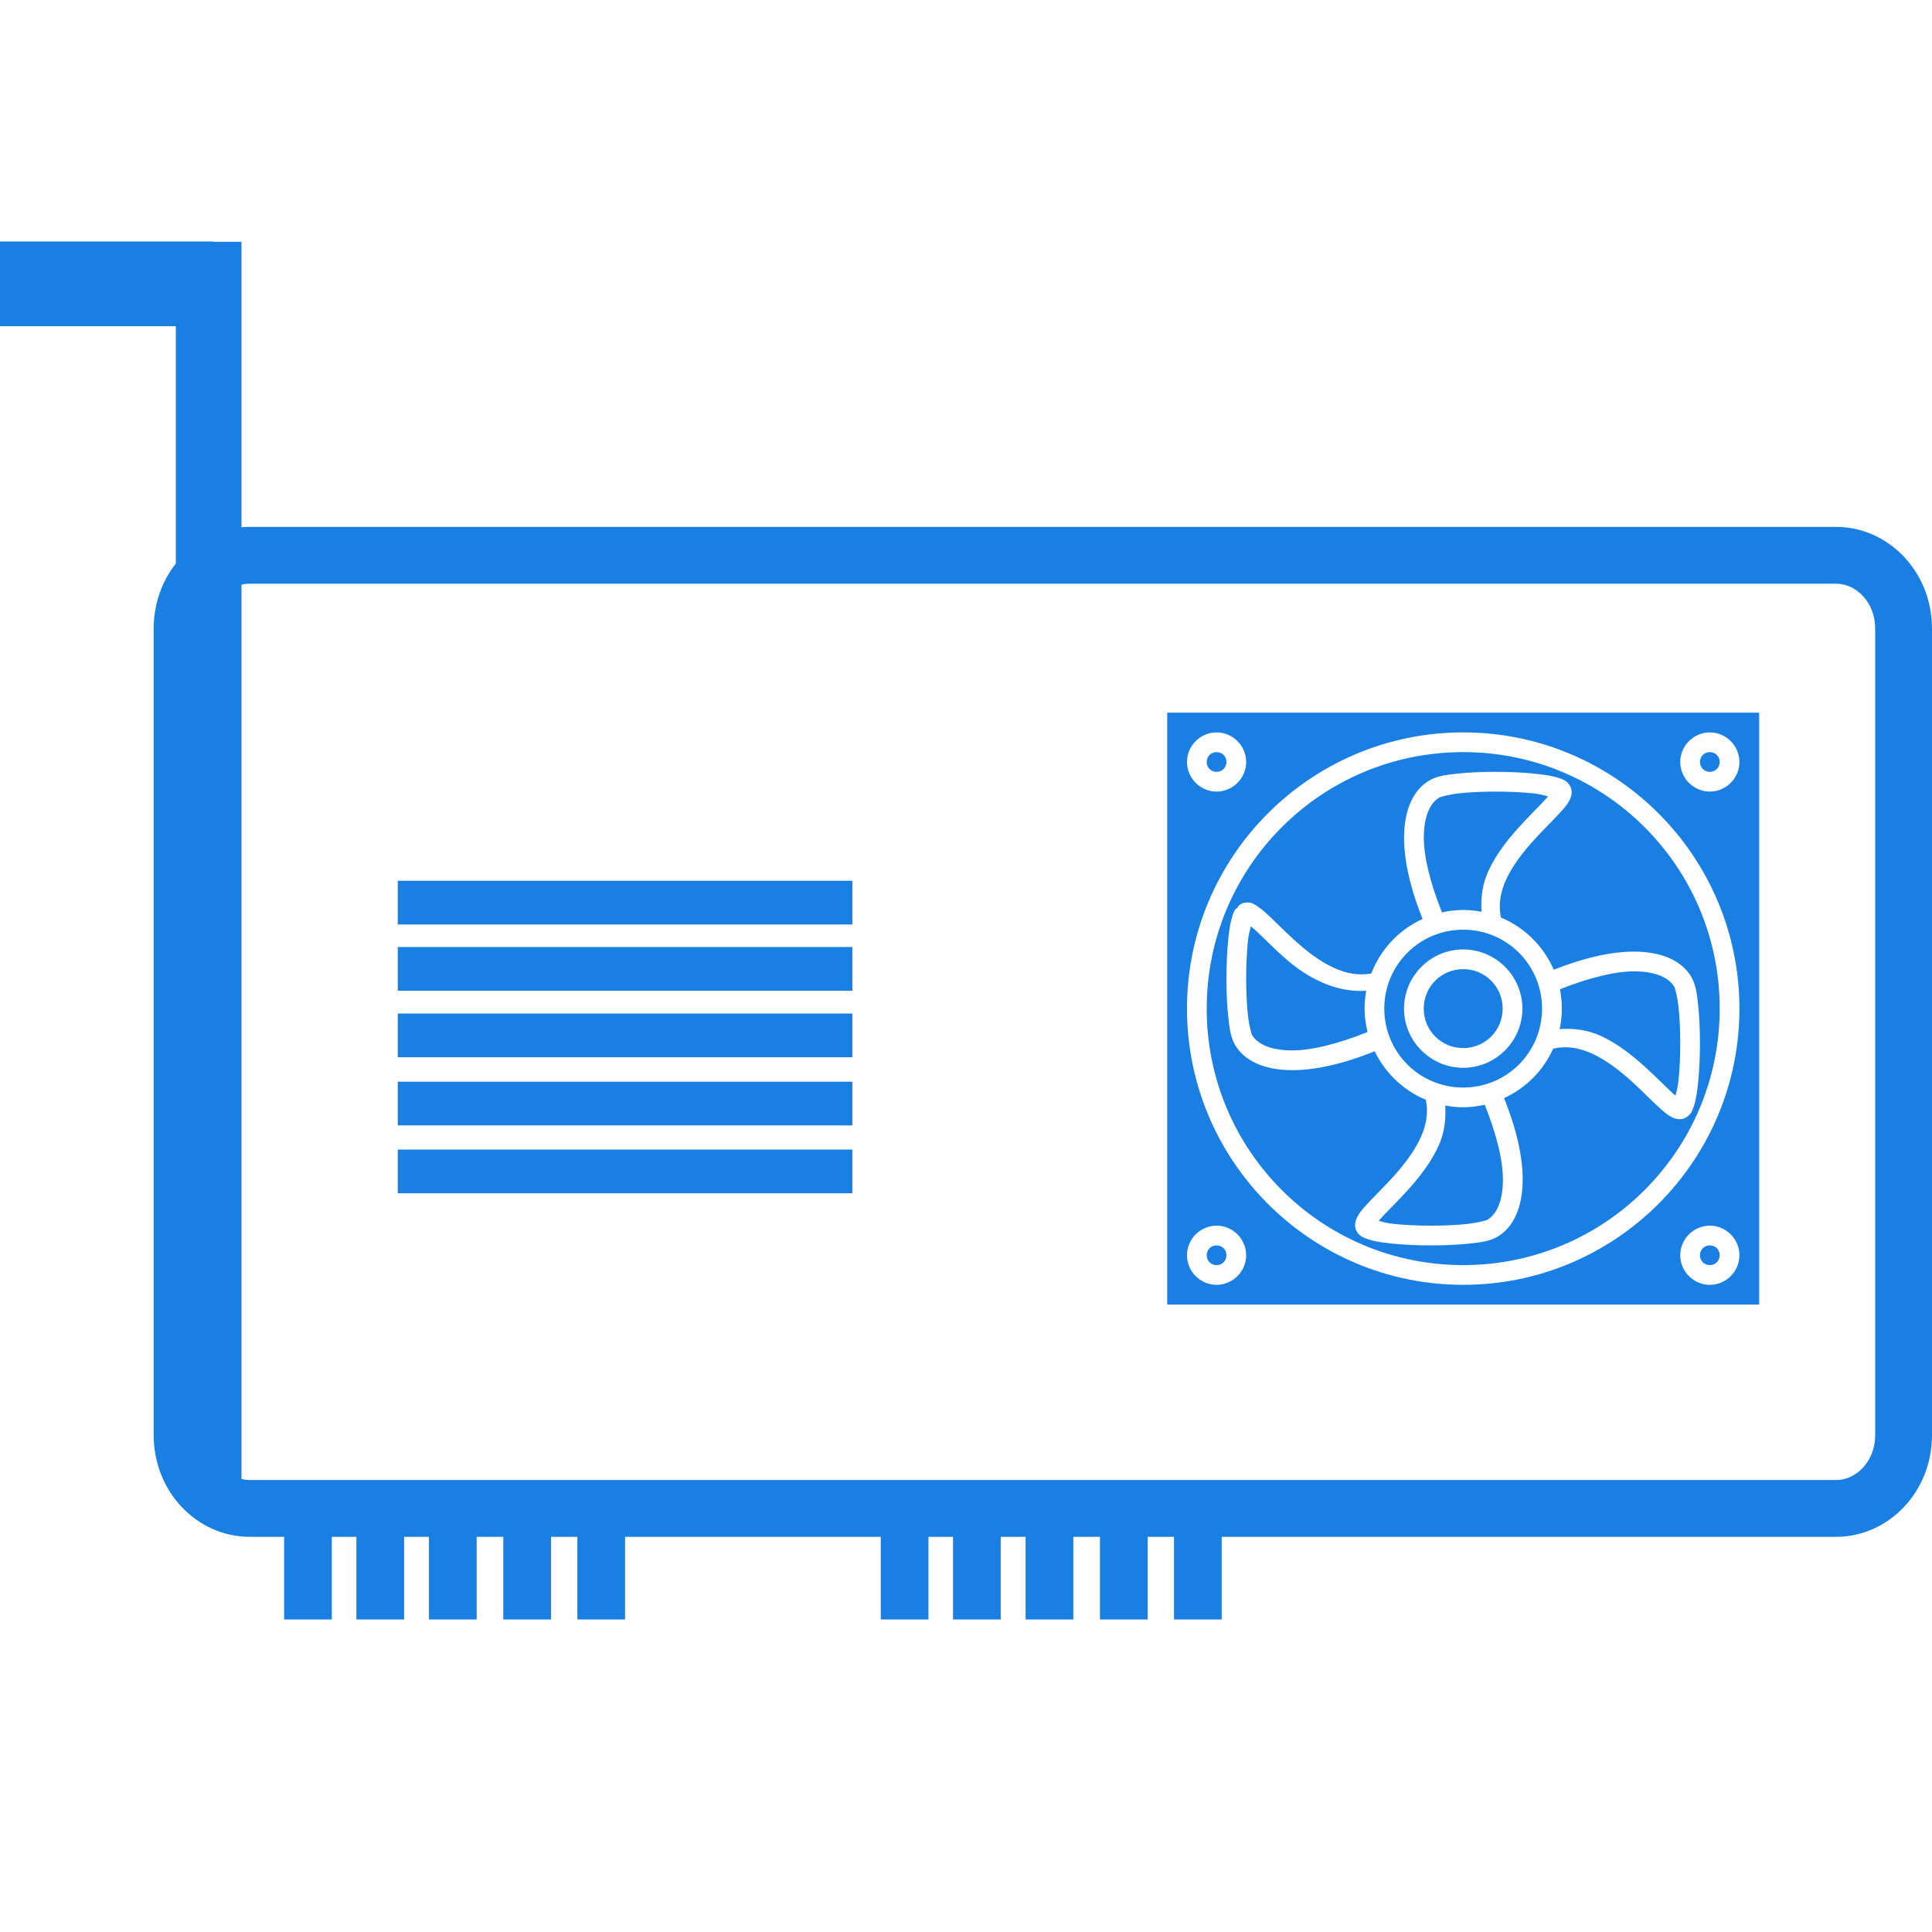 <svg width="68" height="68" viewBox="0 0 68 68" fill="none" xmlns="http://www.w3.org/2000/svg">
<path d="M8.779 19.545H64.63C65.882 19.545 67 20.643 67 22.129V50.507C67 51.993 65.882 53.091 64.63 53.091H8.779C7.527 53.091 6.409 51.993 6.409 50.507V22.129C6.409 20.643 7.527 19.545 8.779 19.545Z" stroke="#197FE3" stroke-width="2"/>
<path d="M41.083 25.083V45.917H61.917V25.083H41.083ZM42.819 25.778C43.391 25.778 43.861 26.248 43.861 26.819C43.861 27.39 43.391 27.861 42.819 27.861C42.248 27.861 41.778 27.39 41.778 26.819C41.778 26.248 42.248 25.778 42.819 25.778ZM51.5 25.778C56.865 25.778 61.222 30.135 61.222 35.5C61.222 40.865 56.865 45.222 51.5 45.222C46.135 45.222 41.778 40.865 41.778 35.5C41.778 30.135 46.135 25.778 51.5 25.778ZM60.181 25.778C60.752 25.778 61.222 26.248 61.222 26.819C61.222 27.39 60.752 27.861 60.181 27.861C59.609 27.861 59.139 27.39 59.139 26.819C59.139 26.248 59.609 25.778 60.181 25.778ZM42.819 26.472C42.623 26.472 42.472 26.623 42.472 26.819C42.472 27.015 42.623 27.167 42.819 27.167C43.015 27.167 43.167 27.015 43.167 26.819C43.167 26.623 43.015 26.472 42.819 26.472ZM51.5 26.472C46.51 26.472 42.472 30.51 42.472 35.5C42.472 40.49 46.51 44.528 51.5 44.528C56.49 44.528 60.528 40.49 60.528 35.5C60.528 30.51 56.49 26.472 51.5 26.472ZM60.181 26.472C59.985 26.472 59.833 26.623 59.833 26.819C59.833 27.015 59.985 27.167 60.181 27.167C60.376 27.167 60.528 27.015 60.528 26.819C60.528 26.623 60.376 26.472 60.181 26.472ZM52.646 27.167C53.126 27.167 53.61 27.188 54.027 27.232C54.444 27.276 54.777 27.326 55.043 27.453C55.047 27.453 55.051 27.46 55.055 27.46C55.157 27.513 55.267 27.628 55.302 27.764C55.336 27.899 55.306 28.013 55.271 28.1C55.2 28.274 55.093 28.396 54.963 28.544C54.701 28.838 54.329 29.189 53.963 29.596C53.597 30.004 53.241 30.464 53.02 30.939C52.813 31.385 52.73 31.832 52.829 32.295C53.662 32.642 54.33 33.304 54.687 34.132C55.775 33.699 56.756 33.483 57.567 33.494C58.452 33.506 59.184 33.787 59.533 34.392C59.685 34.654 59.724 34.959 59.768 35.362C59.812 35.765 59.833 36.241 59.833 36.721C59.833 37.201 59.812 37.685 59.768 38.102C59.724 38.518 59.674 38.852 59.547 39.118C59.545 39.125 59.542 39.126 59.54 39.13C59.487 39.232 59.372 39.343 59.236 39.377C59.101 39.411 58.987 39.384 58.9 39.346C58.727 39.275 58.604 39.167 58.456 39.036C58.162 38.775 57.812 38.404 57.404 38.038C56.996 37.672 56.536 37.316 56.061 37.096C55.602 36.882 55.143 36.797 54.666 36.911C54.321 37.681 53.705 38.298 52.939 38.65C53.383 39.754 53.604 40.748 53.593 41.569C53.581 42.454 53.3 43.186 52.695 43.535C52.433 43.687 52.128 43.725 51.725 43.769C51.322 43.812 50.846 43.834 50.366 43.834C49.886 43.834 49.402 43.812 48.985 43.769C48.569 43.725 48.235 43.675 47.969 43.548C47.965 43.548 47.961 43.548 47.957 43.541C47.855 43.487 47.745 43.372 47.71 43.237C47.676 43.102 47.706 42.987 47.741 42.901C47.812 42.727 47.918 42.603 48.049 42.456C48.311 42.161 48.683 41.812 49.049 41.404C49.415 40.997 49.771 40.535 49.992 40.06C50.199 39.615 50.282 39.169 50.183 38.707C49.392 38.38 48.756 37.767 48.384 37.001C47.267 37.453 46.261 37.676 45.431 37.665C44.546 37.653 43.814 37.373 43.465 36.769C43.314 36.507 43.276 36.2 43.231 35.797C43.188 35.395 43.166 34.919 43.166 34.438C43.166 33.958 43.188 33.475 43.231 33.059C43.275 32.642 43.326 32.308 43.453 32.042C43.455 32.035 43.456 32.033 43.458 32.029C43.472 32.003 43.516 31.992 43.537 31.965C43.582 31.874 43.665 31.807 43.763 31.782H43.765C43.828 31.767 43.884 31.761 43.936 31.765C44.09 31.774 44.2 31.857 44.3 31.928C44.435 32.021 44.567 32.141 44.714 32.28C45.008 32.559 45.357 32.919 45.75 33.258C46.505 33.908 47.378 34.436 48.266 34.261C48.594 33.409 49.244 32.721 50.07 32.344C49.629 31.243 49.408 30.249 49.419 29.431C49.431 28.545 49.712 27.815 50.317 27.465C50.579 27.314 50.884 27.274 51.287 27.23C51.69 27.187 52.166 27.165 52.646 27.165V27.167ZM52.646 27.861C52.186 27.861 51.73 27.882 51.363 27.922C50.996 27.962 50.694 28.05 50.664 28.067C50.349 28.25 50.124 28.694 50.114 29.441C50.104 30.131 50.338 31.077 50.753 32.113C50.994 32.06 51.243 32.028 51.5 32.028C51.721 32.028 51.936 32.051 52.145 32.09C52.11 31.581 52.186 31.086 52.39 30.647C52.657 30.071 53.057 29.565 53.446 29.132C53.835 28.699 54.219 28.334 54.443 28.082C54.468 28.055 54.464 28.053 54.484 28.028C54.335 27.991 54.211 27.949 53.953 27.922C53.569 27.882 53.106 27.861 52.646 27.861ZM44.026 32.605C43.989 32.754 43.949 32.876 43.922 33.132C43.882 33.516 43.861 33.98 43.861 34.439C43.861 34.899 43.882 35.356 43.922 35.724C43.962 36.091 44.049 36.393 44.066 36.422C44.248 36.738 44.694 36.962 45.441 36.971C46.134 36.981 47.086 36.744 48.128 36.326C48.127 36.314 48.127 36.296 48.125 36.284C48.066 36.031 48.028 35.77 48.028 35.5C48.028 35.285 48.05 35.077 48.087 34.873C47.011 34.941 46.032 34.419 45.297 33.785C44.874 33.42 44.511 33.046 44.235 32.784C44.149 32.702 44.092 32.66 44.026 32.605ZM51.5 32.722C49.962 32.722 48.722 33.962 48.722 35.5C48.722 37.038 49.962 38.278 51.5 38.278C53.028 38.278 54.259 37.053 54.275 35.528C54.276 35.509 54.274 35.489 54.275 35.47C54.259 33.946 53.028 32.722 51.5 32.722ZM51.5 33.417C52.646 33.417 53.583 34.353 53.583 35.5C53.583 36.646 52.646 37.583 51.5 37.583C50.353 37.583 49.417 36.646 49.417 35.5C49.417 34.353 50.353 33.417 51.5 33.417ZM51.5 34.111C50.729 34.111 50.111 34.729 50.111 35.5C50.111 36.271 50.729 36.889 51.5 36.889C52.271 36.889 52.889 36.271 52.889 35.5C52.889 34.729 52.271 34.111 51.5 34.111ZM57.557 34.188C56.871 34.179 55.934 34.41 54.904 34.82C54.948 35.04 54.972 35.267 54.972 35.5C54.972 35.748 54.944 35.988 54.895 36.221C55.41 36.183 55.909 36.258 56.353 36.464C56.929 36.732 57.435 37.132 57.868 37.521C58.301 37.91 58.666 38.294 58.918 38.518C58.946 38.543 58.947 38.538 58.972 38.559C59.01 38.41 59.051 38.286 59.078 38.028C59.118 37.645 59.139 37.181 59.139 36.721C59.139 36.261 59.118 35.805 59.078 35.438C59.038 35.07 58.95 34.769 58.933 34.739C58.75 34.423 58.304 34.198 57.557 34.188ZM52.258 38.883C52.013 38.938 51.761 38.972 51.5 38.972C51.283 38.972 51.072 38.949 50.867 38.911C50.902 39.42 50.826 39.915 50.622 40.354C50.355 40.93 49.955 41.436 49.566 41.869C49.177 42.302 48.793 42.667 48.569 42.919C48.544 42.947 48.548 42.947 48.528 42.972C48.677 43.009 48.801 43.051 49.059 43.078C49.442 43.118 49.906 43.139 50.366 43.139C50.826 43.139 51.282 43.118 51.649 43.078C52.017 43.037 52.318 42.951 52.348 42.934C52.663 42.752 52.888 42.306 52.898 41.559C52.908 40.868 52.674 39.921 52.258 38.883ZM42.819 43.139C43.391 43.139 43.861 43.609 43.861 44.181C43.861 44.752 43.391 45.222 42.819 45.222C42.248 45.222 41.778 44.752 41.778 44.181C41.778 43.609 42.248 43.139 42.819 43.139ZM60.181 43.139C60.752 43.139 61.222 43.609 61.222 44.181C61.222 44.752 60.752 45.222 60.181 45.222C59.609 45.222 59.139 44.752 59.139 44.181C59.139 43.609 59.609 43.139 60.181 43.139ZM42.819 43.833C42.623 43.833 42.472 43.985 42.472 44.181C42.472 44.376 42.623 44.528 42.819 44.528C43.015 44.528 43.167 44.376 43.167 44.181C43.167 43.985 43.015 43.833 42.819 43.833ZM60.181 43.833C59.985 43.833 59.833 43.985 59.833 44.181C59.833 44.376 59.985 44.528 60.181 44.528C60.376 44.528 60.528 44.376 60.528 44.181C60.528 43.985 60.376 43.833 60.181 43.833Z" fill="#197FE3"/>
<path d="M0 8.5V11.482H6.189V52.545H8.5V8.51H7.497V8.5H0Z" fill="#197FE3"/>
<path d="M10 54V57H11.678V54H10ZM12.544 54V57H14.223V54H12.544ZM15.098 54V57H16.777V54H15.098ZM17.715 54V57H19.394V54H17.715ZM20.321 54V57H22V54H20.321Z" fill="#197FE3"/>
<path d="M31 54V57H32.678V54H31ZM33.544 54V57H35.222V54H33.544ZM36.098 54V57H37.777V54H36.098ZM38.715 54V57H40.394V54H38.715ZM41.321 54V57H43V54H41.321Z" fill="#197FE3"/>
<path d="M30 31L14 31L14 32.539L30 32.539L30 31ZM30 33.332L14 33.332L14 34.871L30 34.871L30 33.332ZM30 35.673L14 35.673L14 37.212L30 37.212L30 35.673ZM30 38.072L14 38.072L14 39.611L30 39.611L30 38.072ZM30 40.461L14 40.461L14 42L30 42L30 40.461Z" fill="#197FE3"/>
</svg>
